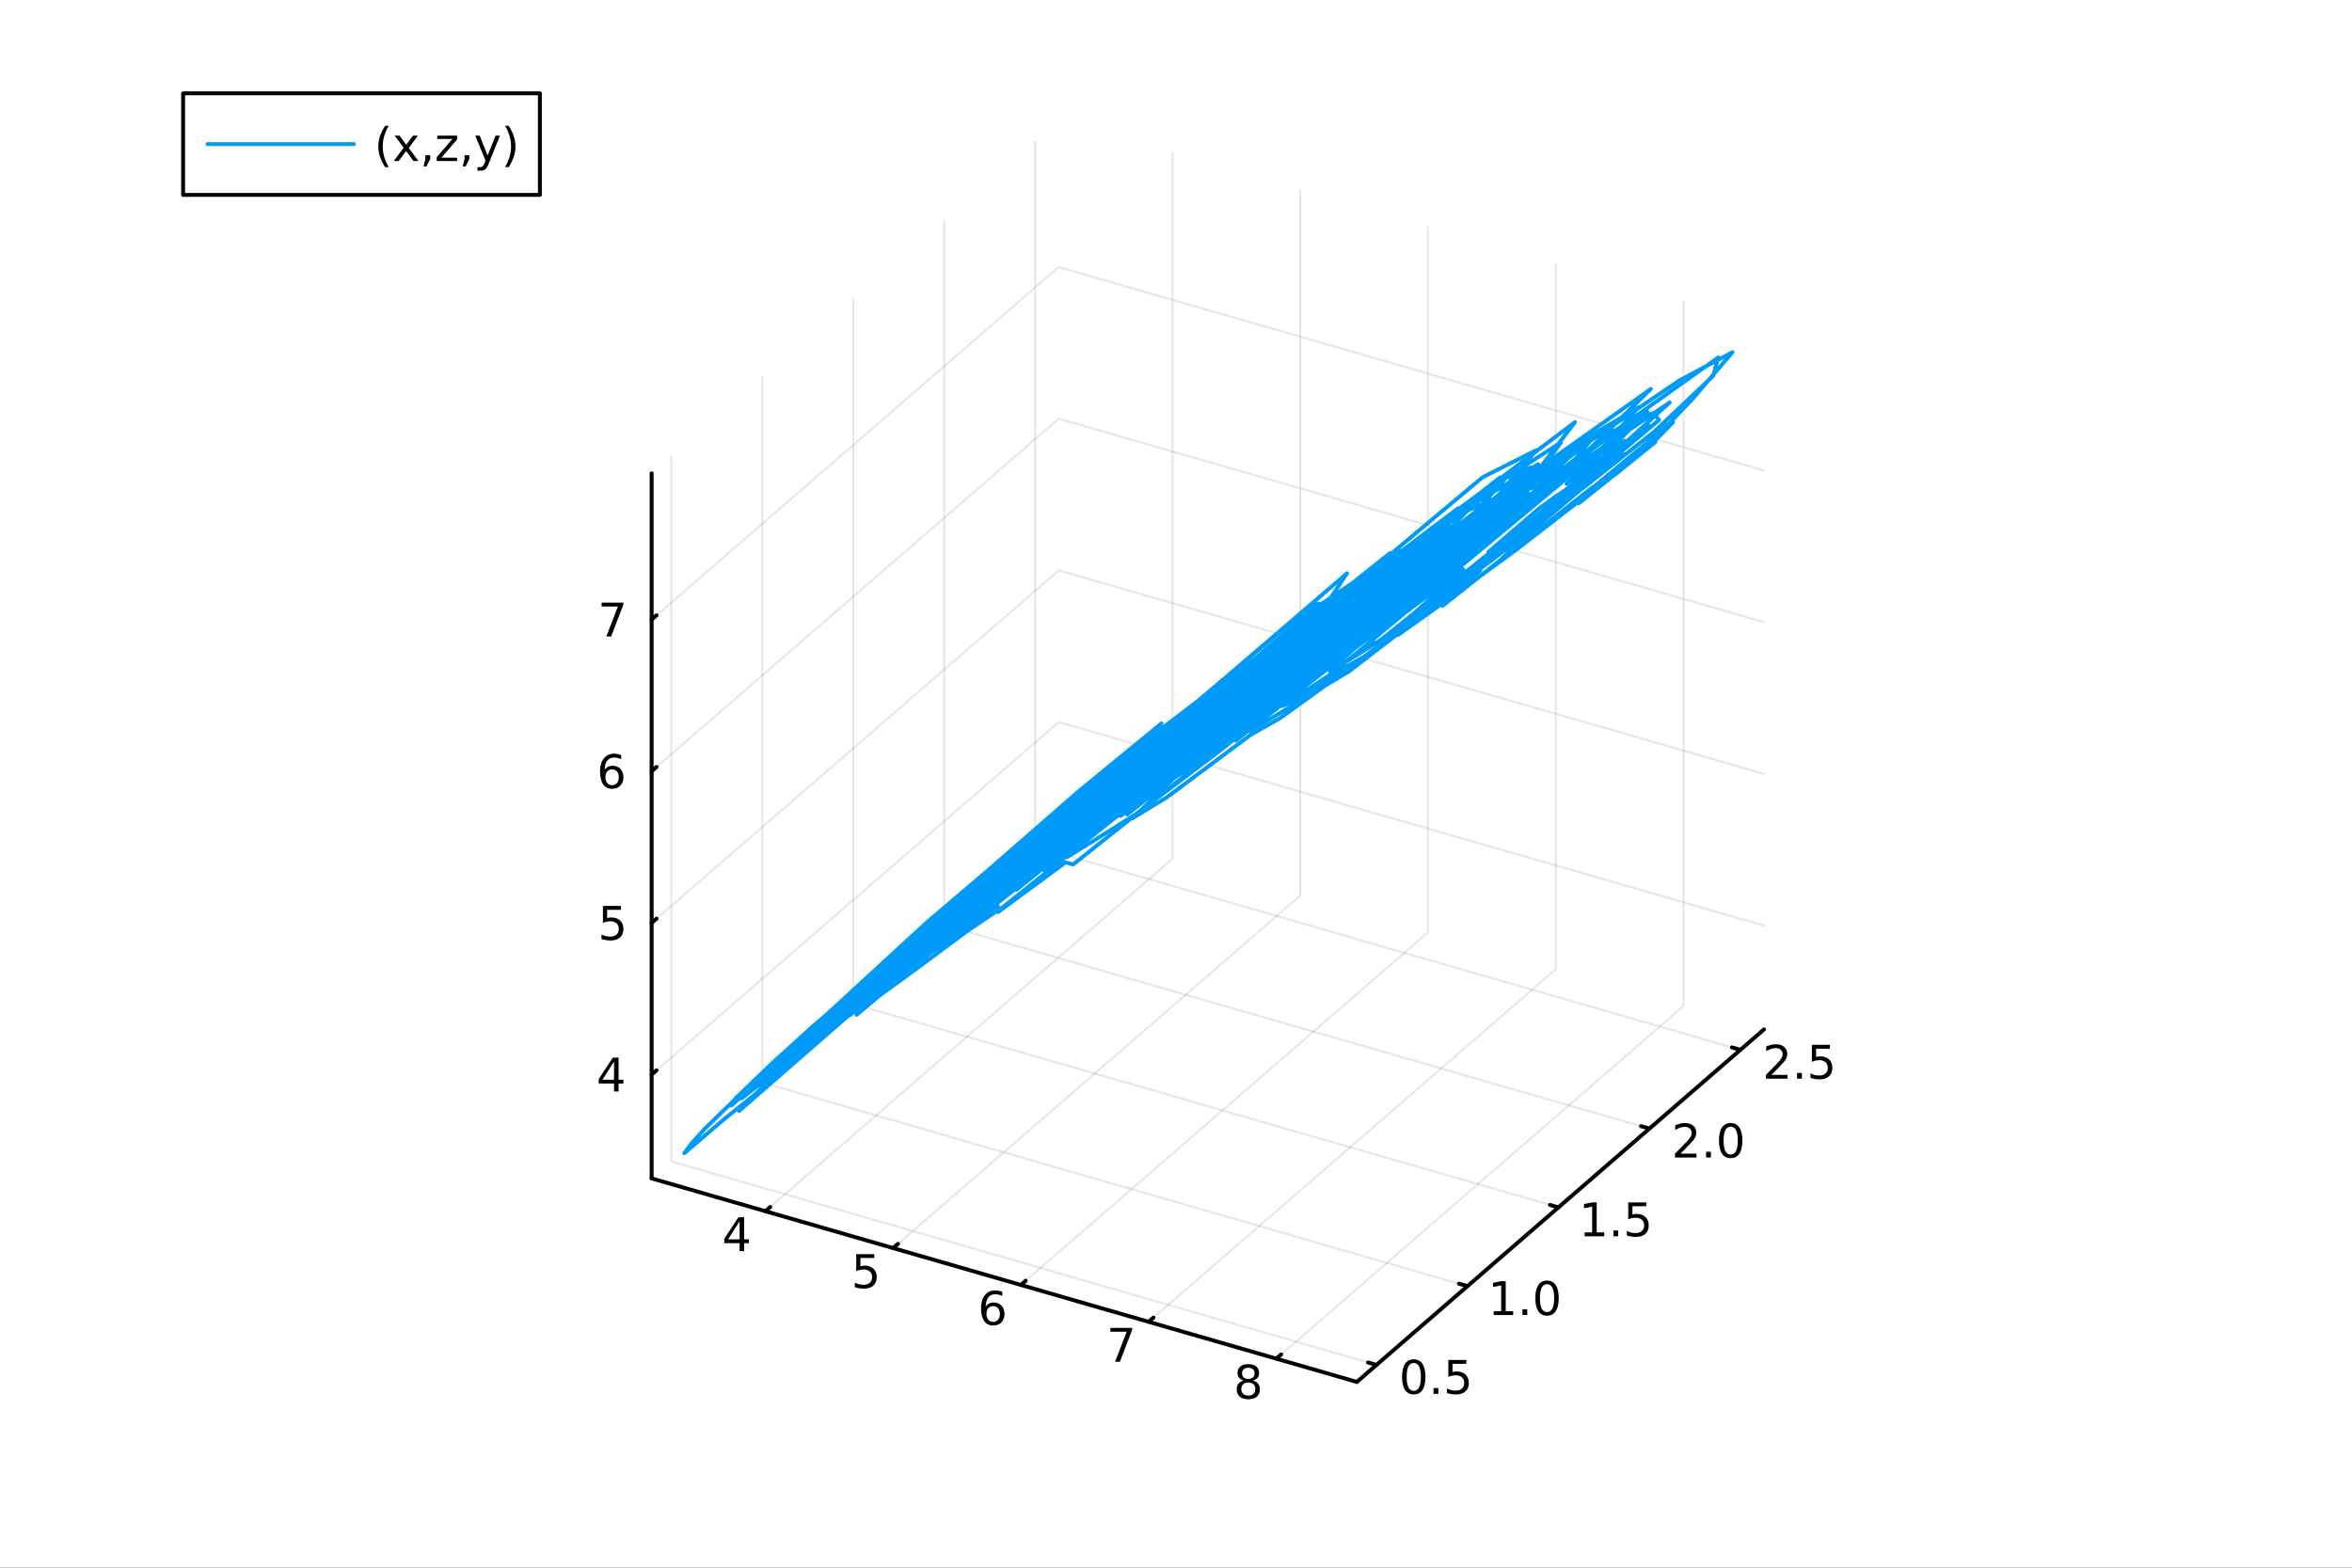 <?xml version="1.0" encoding="utf-8"?>
<svg xmlns="http://www.w3.org/2000/svg" xmlns:xlink="http://www.w3.org/1999/xlink" width="600" height="400" viewBox="0 0 2400 1600">
<rect x="0" y="0" width="2400" height="1600" fill="#333333" stroke="none"/>
<defs>
  <clipPath id="clip550">
    <rect x="0" y="0" width="2400" height="1600"/>
  </clipPath>
</defs>
<path clip-path="url(#clip550)" d="M0 1600 L2400 1600 L2400 0 L0 0  Z" fill="#ffffff" fill-rule="evenodd" fill-opacity="1"/>
<defs>
  <clipPath id="clip551">
    <rect x="480" y="0" width="1681" height="1600"/>
  </clipPath>
</defs>
<defs>
  <clipPath id="clip552">
    <rect x="112" y="47" width="2242" height="1440"/>
  </clipPath>
</defs>
<path clip-path="url(#clip552)" d="M-1355.44 2128.13 L-1355.44 1484.96 L-1204.94 1163.38 L-944.256 1349.04 L-944.256 1992.21 L-1094.76 2313.8 L-1355.44 2128.13  Z" fill="#ffffff" fill-rule="evenodd" fill-opacity="1"/>
<polyline clip-path="url(#clip552)" style="stroke:#000000; stroke-linecap:round; stroke-linejoin:round; stroke-width:2; stroke-opacity:0.1; fill:none" points="780.978,1236.18 1196.44,876.38 1196.44,156.778 "/>
<polyline clip-path="url(#clip552)" style="stroke:#000000; stroke-linecap:round; stroke-linejoin:round; stroke-width:2; stroke-opacity:0.1; fill:none" points="911.32,1273.81 1326.78,914.006 1326.78,194.404 "/>
<polyline clip-path="url(#clip552)" style="stroke:#000000; stroke-linecap:round; stroke-linejoin:round; stroke-width:2; stroke-opacity:0.1; fill:none" points="1041.66,1311.43 1457.12,951.633 1457.12,232.031 "/>
<polyline clip-path="url(#clip552)" style="stroke:#000000; stroke-linecap:round; stroke-linejoin:round; stroke-width:2; stroke-opacity:0.1; fill:none" points="1172,1349.06 1587.47,989.259 1587.47,269.657 "/>
<polyline clip-path="url(#clip552)" style="stroke:#000000; stroke-linecap:round; stroke-linejoin:round; stroke-width:2; stroke-opacity:0.1; fill:none" points="1302.34,1386.69 1717.81,1026.89 1717.81,307.283 "/>
<polyline clip-path="url(#clip552)" style="stroke:#000000; stroke-linecap:round; stroke-linejoin:round; stroke-width:2; stroke-opacity:0.1; fill:none" points="1404.58,1393.05 684.981,1185.32 684.981,465.719 "/>
<polyline clip-path="url(#clip552)" style="stroke:#000000; stroke-linecap:round; stroke-linejoin:round; stroke-width:2; stroke-opacity:0.1; fill:none" points="1497.42,1312.66 777.815,1104.92 777.815,385.323 "/>
<polyline clip-path="url(#clip552)" style="stroke:#000000; stroke-linecap:round; stroke-linejoin:round; stroke-width:2; stroke-opacity:0.1; fill:none" points="1590.25,1232.26 870.648,1024.53 870.648,304.926 "/>
<polyline clip-path="url(#clip552)" style="stroke:#000000; stroke-linecap:round; stroke-linejoin:round; stroke-width:2; stroke-opacity:0.1; fill:none" points="1683.08,1151.86 963.482,944.132 963.482,224.53 "/>
<polyline clip-path="url(#clip552)" style="stroke:#000000; stroke-linecap:round; stroke-linejoin:round; stroke-width:2; stroke-opacity:0.1; fill:none" points="1775.92,1071.47 1056.32,863.736 1056.32,144.134 "/>
<polyline clip-path="url(#clip552)" style="stroke:#000000; stroke-linecap:round; stroke-linejoin:round; stroke-width:2; stroke-opacity:0.1; fill:none" points="664.934,1096.7 1080.4,736.9 1800,944.631 "/>
<polyline clip-path="url(#clip552)" style="stroke:#000000; stroke-linecap:round; stroke-linejoin:round; stroke-width:2; stroke-opacity:0.1; fill:none" points="664.934,941.909 1080.4,582.108 1800,789.839 "/>
<polyline clip-path="url(#clip552)" style="stroke:#000000; stroke-linecap:round; stroke-linejoin:round; stroke-width:2; stroke-opacity:0.1; fill:none" points="664.934,787.117 1080.4,427.316 1800,635.047 "/>
<polyline clip-path="url(#clip552)" style="stroke:#000000; stroke-linecap:round; stroke-linejoin:round; stroke-width:2; stroke-opacity:0.1; fill:none" points="664.934,632.325 1080.4,272.524 1800,480.255 "/>
<polyline clip-path="url(#clip550)" style="stroke:#000000; stroke-linecap:round; stroke-linejoin:round; stroke-width:4; stroke-opacity:1; fill:none" points="664.934,1202.68 1384.54,1410.41 "/>
<polyline clip-path="url(#clip550)" style="stroke:#000000; stroke-linecap:round; stroke-linejoin:round; stroke-width:4; stroke-opacity:1; fill:none" points="780.978,1236.18 785.964,1231.86 "/>
<polyline clip-path="url(#clip550)" style="stroke:#000000; stroke-linecap:round; stroke-linejoin:round; stroke-width:4; stroke-opacity:1; fill:none" points="911.32,1273.81 916.305,1269.49 "/>
<polyline clip-path="url(#clip550)" style="stroke:#000000; stroke-linecap:round; stroke-linejoin:round; stroke-width:4; stroke-opacity:1; fill:none" points="1041.66,1311.43 1046.65,1307.12 "/>
<polyline clip-path="url(#clip550)" style="stroke:#000000; stroke-linecap:round; stroke-linejoin:round; stroke-width:4; stroke-opacity:1; fill:none" points="1172,1349.06 1176.99,1344.74 "/>
<polyline clip-path="url(#clip550)" style="stroke:#000000; stroke-linecap:round; stroke-linejoin:round; stroke-width:4; stroke-opacity:1; fill:none" points="1302.34,1386.69 1307.33,1382.37 "/>
<path clip-path="url(#clip550)" d="M754.687 1246.43 L742.882 1264.88 L754.687 1264.88 L754.687 1246.43 M753.46 1242.36 L759.34 1242.36 L759.34 1264.88 L764.27 1264.88 L764.27 1268.77 L759.34 1268.77 L759.34 1276.92 L754.687 1276.92 L754.687 1268.77 L739.085 1268.77 L739.085 1264.26 L753.46 1242.36 Z" fill="#000000" fill-rule="nonzero" fill-opacity="1" /><path clip-path="url(#clip550)" d="M873.709 1279.99 L892.066 1279.99 L892.066 1283.92 L877.992 1283.92 L877.992 1292.39 Q879.01 1292.05 880.029 1291.88 Q881.047 1291.7 882.066 1291.7 Q887.853 1291.7 891.232 1294.87 Q894.612 1298.04 894.612 1303.46 Q894.612 1309.04 891.14 1312.14 Q887.667 1315.22 881.348 1315.22 Q879.172 1315.22 876.904 1314.85 Q874.658 1314.48 872.251 1313.74 L872.251 1309.04 Q874.334 1310.17 876.556 1310.73 Q878.779 1311.28 881.255 1311.28 Q885.26 1311.28 887.598 1309.18 Q889.936 1307.07 889.936 1303.46 Q889.936 1299.85 887.598 1297.74 Q885.26 1295.63 881.255 1295.63 Q879.38 1295.63 877.505 1296.05 Q875.654 1296.47 873.709 1297.35 L873.709 1279.99 Z" fill="#000000" fill-rule="nonzero" fill-opacity="1" /><path clip-path="url(#clip550)" d="M1013.43 1333.03 Q1010.28 1333.03 1008.43 1335.18 Q1006.6 1337.33 1006.6 1341.08 Q1006.6 1344.81 1008.43 1346.99 Q1010.28 1349.14 1013.43 1349.14 Q1016.57 1349.14 1018.4 1346.99 Q1020.25 1344.81 1020.25 1341.08 Q1020.25 1337.33 1018.4 1335.18 Q1016.57 1333.03 1013.43 1333.03 M1022.71 1318.38 L1022.71 1322.63 Q1020.95 1321.8 1019.14 1321.36 Q1017.36 1320.92 1015.6 1320.92 Q1010.97 1320.92 1008.52 1324.05 Q1006.09 1327.17 1005.74 1333.49 Q1007.11 1331.48 1009.17 1330.41 Q1011.23 1329.32 1013.7 1329.32 Q1018.91 1329.32 1021.92 1332.5 Q1024.95 1335.64 1024.95 1341.08 Q1024.95 1346.41 1021.81 1349.63 Q1018.66 1352.84 1013.43 1352.84 Q1007.43 1352.84 1004.26 1348.26 Q1001.09 1343.65 1001.09 1334.93 Q1001.09 1326.73 1004.98 1321.87 Q1008.87 1316.99 1015.42 1316.99 Q1017.18 1316.99 1018.96 1317.33 Q1020.76 1317.68 1022.71 1318.38 Z" fill="#000000" fill-rule="nonzero" fill-opacity="1" /><path clip-path="url(#clip550)" d="M1133.07 1355.24 L1155.3 1355.24 L1155.3 1357.23 L1142.75 1389.8 L1137.86 1389.8 L1149.67 1359.17 L1133.07 1359.17 L1133.07 1355.24 Z" fill="#000000" fill-rule="nonzero" fill-opacity="1" /><path clip-path="url(#clip550)" d="M1273.78 1411.01 Q1270.45 1411.01 1268.53 1412.79 Q1266.63 1414.58 1266.63 1417.7 Q1266.63 1420.83 1268.53 1422.61 Q1270.45 1424.39 1273.78 1424.39 Q1277.12 1424.39 1279.04 1422.61 Q1280.96 1420.8 1280.96 1417.7 Q1280.96 1414.58 1279.04 1412.79 Q1277.14 1411.01 1273.78 1411.01 M1269.11 1409.02 Q1266.1 1408.28 1264.41 1406.22 Q1262.74 1404.16 1262.74 1401.2 Q1262.74 1397.05 1265.68 1394.65 Q1268.65 1392.24 1273.78 1392.24 Q1278.95 1392.24 1281.89 1394.65 Q1284.83 1397.05 1284.83 1401.2 Q1284.83 1404.16 1283.14 1406.22 Q1281.47 1408.28 1278.48 1409.02 Q1281.86 1409.81 1283.74 1412.1 Q1285.64 1414.39 1285.64 1417.7 Q1285.64 1422.73 1282.56 1425.41 Q1279.5 1428.1 1273.78 1428.1 Q1268.07 1428.1 1264.99 1425.41 Q1261.93 1422.73 1261.93 1417.7 Q1261.93 1414.39 1263.83 1412.1 Q1265.73 1409.81 1269.11 1409.02 M1267.4 1401.64 Q1267.4 1404.32 1269.06 1405.83 Q1270.75 1407.33 1273.78 1407.33 Q1276.79 1407.33 1278.48 1405.83 Q1280.2 1404.32 1280.2 1401.64 Q1280.2 1398.95 1278.48 1397.45 Q1276.79 1395.94 1273.78 1395.94 Q1270.75 1395.94 1269.06 1397.45 Q1267.4 1398.95 1267.4 1401.64 Z" fill="#000000" fill-rule="nonzero" fill-opacity="1" /><polyline clip-path="url(#clip550)" style="stroke:#000000; stroke-linecap:round; stroke-linejoin:round; stroke-width:4; stroke-opacity:1; fill:none" points="1384.54,1410.41 1800,1050.61 "/>
<polyline clip-path="url(#clip550)" style="stroke:#000000; stroke-linecap:round; stroke-linejoin:round; stroke-width:4; stroke-opacity:1; fill:none" points="1404.58,1393.05 1395.95,1390.56 "/>
<polyline clip-path="url(#clip550)" style="stroke:#000000; stroke-linecap:round; stroke-linejoin:round; stroke-width:4; stroke-opacity:1; fill:none" points="1497.42,1312.66 1488.78,1310.16 "/>
<polyline clip-path="url(#clip550)" style="stroke:#000000; stroke-linecap:round; stroke-linejoin:round; stroke-width:4; stroke-opacity:1; fill:none" points="1590.25,1232.26 1581.62,1229.77 "/>
<polyline clip-path="url(#clip550)" style="stroke:#000000; stroke-linecap:round; stroke-linejoin:round; stroke-width:4; stroke-opacity:1; fill:none" points="1683.08,1151.86 1674.45,1149.37 "/>
<polyline clip-path="url(#clip550)" style="stroke:#000000; stroke-linecap:round; stroke-linejoin:round; stroke-width:4; stroke-opacity:1; fill:none" points="1775.92,1071.47 1767.28,1068.97 "/>
<path clip-path="url(#clip550)" d="M1442.61 1391.06 Q1439 1391.06 1437.17 1394.62 Q1435.37 1398.16 1435.37 1405.29 Q1435.37 1412.4 1437.17 1415.97 Q1439 1419.51 1442.61 1419.51 Q1446.25 1419.51 1448.05 1415.97 Q1449.88 1412.4 1449.88 1405.29 Q1449.88 1398.16 1448.05 1394.62 Q1446.25 1391.06 1442.61 1391.06 M1442.61 1387.35 Q1448.42 1387.35 1451.48 1391.96 Q1454.56 1396.54 1454.56 1405.29 Q1454.56 1414.02 1451.48 1418.63 Q1448.42 1423.21 1442.61 1423.21 Q1436.8 1423.21 1433.72 1418.63 Q1430.67 1414.02 1430.67 1405.29 Q1430.67 1396.54 1433.72 1391.96 Q1436.8 1387.35 1442.61 1387.35 Z" fill="#000000" fill-rule="nonzero" fill-opacity="1" /><path clip-path="url(#clip550)" d="M1462.77 1416.66 L1467.66 1416.66 L1467.66 1422.54 L1462.77 1422.54 L1462.77 1416.66 Z" fill="#000000" fill-rule="nonzero" fill-opacity="1" /><path clip-path="url(#clip550)" d="M1477.89 1387.98 L1496.25 1387.98 L1496.25 1391.91 L1482.17 1391.91 L1482.17 1400.39 Q1483.19 1400.04 1484.21 1399.88 Q1485.23 1399.69 1486.25 1399.69 Q1492.03 1399.69 1495.41 1402.86 Q1498.79 1406.04 1498.79 1411.45 Q1498.79 1417.03 1495.32 1420.13 Q1491.85 1423.21 1485.53 1423.21 Q1483.35 1423.21 1481.08 1422.84 Q1478.84 1422.47 1476.43 1421.73 L1476.43 1417.03 Q1478.51 1418.16 1480.74 1418.72 Q1482.96 1419.28 1485.44 1419.28 Q1489.44 1419.28 1491.78 1417.17 Q1494.12 1415.06 1494.12 1411.45 Q1494.12 1407.84 1491.78 1405.73 Q1489.44 1403.63 1485.44 1403.63 Q1483.56 1403.63 1481.69 1404.04 Q1479.83 1404.46 1477.89 1405.34 L1477.89 1387.98 Z" fill="#000000" fill-rule="nonzero" fill-opacity="1" /><path clip-path="url(#clip550)" d="M1524.17 1338.21 L1531.81 1338.21 L1531.81 1311.84 L1523.5 1313.51 L1523.5 1309.25 L1531.77 1307.58 L1536.44 1307.58 L1536.44 1338.21 L1544.08 1338.21 L1544.08 1342.14 L1524.17 1342.14 L1524.17 1338.21 Z" fill="#000000" fill-rule="nonzero" fill-opacity="1" /><path clip-path="url(#clip550)" d="M1553.52 1336.26 L1558.41 1336.26 L1558.41 1342.14 L1553.52 1342.14 L1553.52 1336.26 Z" fill="#000000" fill-rule="nonzero" fill-opacity="1" /><path clip-path="url(#clip550)" d="M1578.59 1310.66 Q1574.98 1310.66 1573.15 1314.23 Q1571.35 1317.77 1571.35 1324.9 Q1571.35 1332 1573.15 1335.57 Q1574.98 1339.11 1578.59 1339.11 Q1582.23 1339.11 1584.03 1335.57 Q1585.86 1332 1585.86 1324.9 Q1585.86 1317.77 1584.03 1314.23 Q1582.23 1310.66 1578.59 1310.66 M1578.59 1306.96 Q1584.4 1306.96 1587.46 1311.56 Q1590.54 1316.15 1590.54 1324.9 Q1590.54 1333.63 1587.46 1338.23 Q1584.4 1342.81 1578.59 1342.81 Q1572.78 1342.81 1569.7 1338.23 Q1566.65 1333.63 1566.65 1324.9 Q1566.65 1316.15 1569.7 1311.56 Q1572.78 1306.96 1578.59 1306.96 Z" fill="#000000" fill-rule="nonzero" fill-opacity="1" /><path clip-path="url(#clip550)" d="M1617.01 1257.81 L1624.65 1257.81 L1624.65 1231.45 L1616.33 1233.11 L1616.33 1228.85 L1624.6 1227.19 L1629.27 1227.19 L1629.27 1257.81 L1636.91 1257.81 L1636.91 1261.75 L1617.01 1261.75 L1617.01 1257.81 Z" fill="#000000" fill-rule="nonzero" fill-opacity="1" /><path clip-path="url(#clip550)" d="M1646.36 1255.87 L1651.24 1255.87 L1651.24 1261.75 L1646.36 1261.75 L1646.36 1255.87 Z" fill="#000000" fill-rule="nonzero" fill-opacity="1" /><path clip-path="url(#clip550)" d="M1661.47 1227.19 L1679.83 1227.19 L1679.83 1231.12 L1665.76 1231.12 L1665.76 1239.59 Q1666.77 1239.25 1667.79 1239.09 Q1668.81 1238.9 1669.83 1238.9 Q1675.62 1238.9 1679 1242.07 Q1682.38 1245.24 1682.38 1250.66 Q1682.38 1256.24 1678.9 1259.34 Q1675.43 1262.42 1669.11 1262.42 Q1666.94 1262.42 1664.67 1262.05 Q1662.42 1261.68 1660.02 1260.94 L1660.02 1256.24 Q1662.1 1257.37 1664.32 1257.93 Q1666.54 1258.48 1669.02 1258.48 Q1673.02 1258.48 1675.36 1256.38 Q1677.7 1254.27 1677.7 1250.66 Q1677.7 1247.05 1675.36 1244.94 Q1673.02 1242.84 1669.02 1242.84 Q1667.14 1242.84 1665.27 1243.25 Q1663.42 1243.67 1661.47 1244.55 L1661.47 1227.19 Z" fill="#000000" fill-rule="nonzero" fill-opacity="1" /><path clip-path="url(#clip550)" d="M1714.79 1177.42 L1731.11 1177.42 L1731.11 1181.35 L1709.17 1181.35 L1709.17 1177.42 Q1711.83 1174.66 1716.41 1170.03 Q1721.02 1165.38 1722.2 1164.04 Q1724.45 1161.51 1725.33 1159.78 Q1726.23 1158.02 1726.23 1156.33 Q1726.23 1153.57 1724.28 1151.84 Q1722.36 1150.1 1719.26 1150.1 Q1717.06 1150.1 1714.61 1150.87 Q1712.18 1151.63 1709.4 1153.18 L1709.4 1148.46 Q1712.22 1147.32 1714.68 1146.74 Q1717.13 1146.17 1719.17 1146.17 Q1724.54 1146.17 1727.73 1148.85 Q1730.93 1151.54 1730.93 1156.03 Q1730.93 1158.16 1730.12 1160.08 Q1729.33 1161.98 1727.22 1164.57 Q1726.65 1165.24 1723.54 1168.46 Q1720.44 1171.65 1714.79 1177.42 Z" fill="#000000" fill-rule="nonzero" fill-opacity="1" /><path clip-path="url(#clip550)" d="M1740.93 1175.47 L1745.81 1175.47 L1745.81 1181.35 L1740.93 1181.35 L1740.93 1175.47 Z" fill="#000000" fill-rule="nonzero" fill-opacity="1" /><path clip-path="url(#clip550)" d="M1766 1149.87 Q1762.39 1149.87 1760.56 1153.43 Q1758.75 1156.98 1758.75 1164.11 Q1758.75 1171.21 1760.56 1174.78 Q1762.39 1178.32 1766 1178.32 Q1769.63 1178.32 1771.44 1174.78 Q1773.27 1171.21 1773.27 1164.11 Q1773.27 1156.98 1771.44 1153.43 Q1769.63 1149.87 1766 1149.87 M1766 1146.17 Q1771.81 1146.17 1774.86 1150.77 Q1777.94 1155.36 1777.94 1164.11 Q1777.94 1172.83 1774.86 1177.44 Q1771.81 1182.02 1766 1182.02 Q1760.19 1182.02 1757.11 1177.44 Q1754.05 1172.83 1754.05 1164.11 Q1754.05 1155.36 1757.11 1150.77 Q1760.19 1146.17 1766 1146.17 Z" fill="#000000" fill-rule="nonzero" fill-opacity="1" /><path clip-path="url(#clip550)" d="M1807.63 1097.02 L1823.95 1097.02 L1823.95 1100.95 L1802 1100.95 L1802 1097.02 Q1804.66 1094.27 1809.25 1089.64 Q1813.85 1084.98 1815.03 1083.64 Q1817.28 1081.12 1818.16 1079.38 Q1819.06 1077.62 1819.06 1075.93 Q1819.06 1073.18 1817.12 1071.44 Q1815.2 1069.71 1812.09 1069.71 Q1809.9 1069.71 1807.44 1070.47 Q1805.01 1071.23 1802.23 1072.78 L1802.23 1068.06 Q1805.06 1066.93 1807.51 1066.35 Q1809.96 1065.77 1812 1065.77 Q1817.37 1065.77 1820.57 1068.46 Q1823.76 1071.14 1823.76 1075.63 Q1823.76 1077.76 1822.95 1079.68 Q1822.16 1081.58 1820.06 1084.17 Q1819.48 1084.84 1816.38 1088.06 Q1813.28 1091.26 1807.63 1097.02 Z" fill="#000000" fill-rule="nonzero" fill-opacity="1" /><path clip-path="url(#clip550)" d="M1833.76 1095.08 L1838.65 1095.08 L1838.65 1100.95 L1833.76 1100.95 L1833.76 1095.08 Z" fill="#000000" fill-rule="nonzero" fill-opacity="1" /><path clip-path="url(#clip550)" d="M1848.88 1066.39 L1867.23 1066.39 L1867.23 1070.33 L1853.16 1070.33 L1853.16 1078.8 Q1854.18 1078.46 1855.2 1078.29 Q1856.21 1078.11 1857.23 1078.11 Q1863.02 1078.11 1866.4 1081.28 Q1869.78 1084.45 1869.78 1089.87 Q1869.78 1095.45 1866.31 1098.55 Q1862.83 1101.63 1856.52 1101.63 Q1854.34 1101.63 1852.07 1101.26 Q1849.83 1100.89 1847.42 1100.14 L1847.42 1095.45 Q1849.5 1096.58 1851.72 1097.14 Q1853.95 1097.69 1856.42 1097.69 Q1860.43 1097.69 1862.77 1095.58 Q1865.1 1093.48 1865.1 1089.87 Q1865.1 1086.26 1862.77 1084.15 Q1860.43 1082.04 1856.42 1082.04 Q1854.55 1082.04 1852.67 1082.46 Q1850.82 1082.88 1848.88 1083.76 L1848.88 1066.39 Z" fill="#000000" fill-rule="nonzero" fill-opacity="1" /><polyline clip-path="url(#clip550)" style="stroke:#000000; stroke-linecap:round; stroke-linejoin:round; stroke-width:4; stroke-opacity:1; fill:none" points="664.934,1202.68 664.934,483.08 "/>
<polyline clip-path="url(#clip550)" style="stroke:#000000; stroke-linecap:round; stroke-linejoin:round; stroke-width:4; stroke-opacity:1; fill:none" points="664.934,1096.7 669.92,1092.38 "/>
<polyline clip-path="url(#clip550)" style="stroke:#000000; stroke-linecap:round; stroke-linejoin:round; stroke-width:4; stroke-opacity:1; fill:none" points="664.934,941.909 669.92,937.591 "/>
<polyline clip-path="url(#clip550)" style="stroke:#000000; stroke-linecap:round; stroke-linejoin:round; stroke-width:4; stroke-opacity:1; fill:none" points="664.934,787.117 669.92,782.799 "/>
<polyline clip-path="url(#clip550)" style="stroke:#000000; stroke-linecap:round; stroke-linejoin:round; stroke-width:4; stroke-opacity:1; fill:none" points="664.934,632.325 669.92,628.008 "/>
<path clip-path="url(#clip550)" d="M626.551 1083.49 L614.746 1101.94 L626.551 1101.94 L626.551 1083.49 M625.324 1079.42 L631.204 1079.42 L631.204 1101.94 L636.134 1101.94 L636.134 1105.83 L631.204 1105.83 L631.204 1113.98 L626.551 1113.98 L626.551 1105.83 L610.949 1105.83 L610.949 1101.32 L625.324 1079.42 Z" fill="#000000" fill-rule="nonzero" fill-opacity="1" /><path clip-path="url(#clip550)" d="M615.232 924.629 L633.588 924.629 L633.588 928.564 L619.514 928.564 L619.514 937.036 Q620.533 936.689 621.551 936.527 Q622.57 936.342 623.588 936.342 Q629.375 936.342 632.755 939.513 Q636.134 942.684 636.134 948.101 Q636.134 953.68 632.662 956.782 Q629.19 959.86 622.871 959.86 Q620.695 959.86 618.426 959.49 Q616.181 959.119 613.773 958.379 L613.773 953.68 Q615.857 954.814 618.079 955.369 Q620.301 955.925 622.778 955.925 Q626.783 955.925 629.121 953.819 Q631.459 951.712 631.459 948.101 Q631.459 944.49 629.121 942.383 Q626.783 940.277 622.778 940.277 Q620.903 940.277 619.028 940.694 Q617.176 941.11 615.232 941.99 L615.232 924.629 Z" fill="#000000" fill-rule="nonzero" fill-opacity="1" /><path clip-path="url(#clip550)" d="M624.607 785.254 Q621.459 785.254 619.607 787.406 Q617.778 789.559 617.778 793.309 Q617.778 797.036 619.607 799.212 Q621.459 801.365 624.607 801.365 Q627.755 801.365 629.584 799.212 Q631.435 797.036 631.435 793.309 Q631.435 789.559 629.584 787.406 Q627.755 785.254 624.607 785.254 M633.889 770.601 L633.889 774.86 Q632.13 774.027 630.324 773.587 Q628.542 773.147 626.783 773.147 Q622.153 773.147 619.699 776.272 Q617.269 779.397 616.922 785.717 Q618.287 783.703 620.347 782.638 Q622.408 781.55 624.884 781.55 Q630.093 781.55 633.102 784.721 Q636.134 787.869 636.134 793.309 Q636.134 798.633 632.986 801.851 Q629.838 805.068 624.607 805.068 Q618.611 805.068 615.44 800.485 Q612.269 795.879 612.269 787.152 Q612.269 778.957 616.158 774.096 Q620.047 769.212 626.597 769.212 Q628.357 769.212 630.139 769.559 Q631.945 769.907 633.889 770.601 Z" fill="#000000" fill-rule="nonzero" fill-opacity="1" /><path clip-path="url(#clip550)" d="M613.912 615.045 L636.134 615.045 L636.134 617.036 L623.588 649.605 L618.704 649.605 L630.509 618.98 L613.912 618.98 L613.912 615.045 Z" fill="#000000" fill-rule="nonzero" fill-opacity="1" /><polyline clip-path="url(#clip552)" style="stroke:#009af9; stroke-linecap:round; stroke-linejoin:round; stroke-width:4; stroke-opacity:1; fill:none" points="1024.2,915.277 1021.77,917.242 1019.48,919.138 1017.95,920.337 1010.43,926.862 996.02,939.509 982.307,951.504 983.838,949.851 985.816,947.773 997.209,937.245 991.275,942.169 992.192,940.924 995.299,937.686 1019.43,915.565 1034.21,901.786 1010.39,922.591 1000.56,930.753 985.398,943.634 975.371,951.792 969.231,956.344 971.156,953.533 971.81,951.844 961.418,960.021 956.759,962.904 959.433,959.067 972.611,945.678 976.111,941.095 990.658,926.477 1005.76,911.61 1065.98,856.081 1073.59,849.381 1119.62,807.923 1110.55,818.143 1100.34,828.303 1142.45,791.655 1178.19,761.323 1214.52,732.313 1228.74,723.035 1331.93,634.983 1351.27,626.018 1363.78,620.639 1465.4,539.914 1502.13,516.231 1455.67,564.223 1457.79,568.573 1454.86,576.233 1321.13,692.011 1245.99,751.097 1242.18,749.613 1249.98,738.109 1363.59,636.797 1302,692.64 1296.2,696.509 1233,748.679 1192.63,780.291 1176.47,789.491 1241.85,728.554 1173.82,788.48 1180.24,779.631 1096.99,849.438 1085.42,854.713 970.158,952.308 908.883,1002.08 893.728,1008.7 918.583,982.745 1010.71,896.718 1055.81,857.016 1026.53,886.871 1063.34,853.562 1026.84,888.707 1052.95,865.831 1016.1,900.981 1120.97,806.488 1167.09,768.632 1177.88,764.891 1212.26,739.301 1332.82,637.349 1419.67,578.599 1303.79,686.505 1287.68,698.867 1319.33,671.093 1249.39,733.323 1168.69,799.199 1077.61,873.837 1061.9,882.117 979.795,949.161 954.846,966.061 931.456,981.687 866.894,1035.52 754.099,1133.86 799.705,1086.86 833.556,1052.46 924.021,966.936 931.208,961.207 942.732,951.324 1012.19,888.676 1065.19,843.165 1074.12,840.347 1043.13,871.135 1168.96,759.545 1208.9,727.991 1234.34,711.165 1234.26,717.891 1185.77,764.647 1141.38,805.594 1187.47,764.468 1104.61,837.841 1169.46,778.928 1245.07,712.993 1339.88,634.967 1408.11,581.877 1403.41,594.074 1354.29,643.35 1373.3,629.509 1334.86,665.026 1350.8,650.68 1347.86,654.275 1198.65,779.951 1256.11,725.402 1344.96,647.218 1365.87,631.822 1356.33,643.603 1405.2,603.184 1421.66,595.568 1317.31,687.126 1417.38,599.956 1399.01,620.354 1329.15,679.989 1176.55,806.09 1174.39,801.658 1217.28,758.196 1121.12,838.446 1161.73,795.905 1203.45,756.029 1315.19,658.01 1324.79,652.715 1343.82,639.99 1334.57,652.276 1344.02,646.898 1382.95,616.602 1375.43,628.406 1402.36,609.684 1499.86,534.872 1438.7,594.881 1442.65,593.367 1419.73,614.552 1338.5,681.369 1279.82,725.432 1318.74,686.914 1469.35,555.793 1469.51,563.498 1447.72,585.476 1350.6,667.4 1432.2,595.245 1351.26,664.471 1303.77,701.369 1410.29,607.355 1259.99,736.269 1257.23,733.575 1291.09,699.628 1219.64,759.389 1194.94,774.878 1255.01,718.803 1330.38,657.473 1412.12,590.293 1350.76,650.433 1282.91,709.351 1348.64,651.509 1418.14,593.737 1269.61,723.427 1273.1,717.036 1199.89,778.019 1066.16,889.336 1069,881.815 1032.67,908.799 1022.35,913.232 995.359,932.023 1021.67,904.452 1023.62,899.979 1003.56,916.23 1001.08,915.576 1029.88,887.488 967.913,942.535 917.835,985.581 1020.79,887.954 1120.42,801.386 1089.46,834.757 1001.18,915.95 998.78,915.767 998.451,913.607 1136.05,788.499 1141.18,789.999 1133.16,801.424 1159.17,781.483 1198.58,748.318 1328.59,639.139 1375.97,608.374 1258.07,718.683 1090.65,862.142 1161.95,795.475 1034.04,905.57 1044.48,892.344 1142.02,801.737 1094.05,844.357 1078.65,856.397 1023.98,903.306 1037.33,888.076 1092,836.512 1078.68,849.421 1066.69,860.07 1172.33,765.171 1151.67,790.127 1158.68,785.2 1115.86,823.226 1133.62,807.177 1101.13,837.334 1159.66,784.755 1064.69,868.644 985.115,936.246 974.585,941.318 972.774,939.149 965.648,942.749 991.99,917.064 1023.14,889.998 1066.47,852.883 1107.24,820.809 1167.66,771.171 1163.63,779.567 1272.04,690.894 1396.58,587.394 1389.45,605.533 1390.38,611.175 1403.45,604.979 1471.64,554.007 1500.7,537.422 1498.61,547.129 1411.47,623.729 1316.49,701.426 1287.65,721.099 1150.24,831.25 1158.22,817.374 1112.59,850.002 1174.74,789.442 1195.92,767.604 1161.65,795.816 1282.48,687.079 1264.02,706.551 1159.49,798.624 1128.44,822.526 1106.23,839.437 1106.05,835.701 1126.18,815.856 1195.41,752.922 1102.8,837.582 1112.61,827.033 1062.67,867.252 1164.6,774.07 1127.46,810.434 1194.49,751.977 1276.65,682.968 1333.18,644.23 1306.89,674.515 1438.99,565.138 1242.35,740.718 1113.4,845.918 1105.83,843.271 1081.25,858.204 1114.7,824.569 1057.45,872.958 1143.81,793.161 1000.7,921.571 933.108,976.401 894.079,1006.66 857.35,1036.39 814.066,1072.38 824.96,1059.18 798.105,1082.77 855.55,1027.39 907.561,980.899 886.611,1001.97 888.244,1000.1 876.65,1011.2 910.877,979.91 920.901,971.841 936.39,957.785 1047.07,858.685 1053.65,858.523 1084.04,835.65 1229.66,710.925 1145.63,792.352 1204.39,742.598 1208.43,742.382 1280.5,686.391 1313.01,661.707 1253.07,718.129 1182.33,780.733 1105.53,845.531 1123.28,826.334 1026.42,909.415 1009.45,918.204 1025.87,899.928 990.406,929.241 1021.75,898.199 1047.01,874.407 1118.04,810.739 1153.93,781.676 1334.57,625.577 1387.14,590.375 1433.24,560.249 1524.94,492.46 1561.68,477.074 1549.44,499.663 1613.86,455.972 1713.26,388.52 1767.87,359.423 1727.37,406.843 1699.04,436.587 1583.1,532.663 1623.32,498.577 1471.95,618.369 1510.66,582.005 1376.74,685.094 1344.58,704.383 1308.06,726.558 1275.41,746.108 1294.7,722.328 1257.08,747.478 1193.96,794.16 1165.79,810.437 1074.41,883.124 1094.41,858.089 1065.57,876.697 1025.83,906.57 995.29,928.345 964.669,951.703 934.566,974.248 1029.84,883.503 996.017,916.537 985.594,923.608 927.317,975.826 987.83,918.749 957.897,946.221 970.248,933.948 1039.36,872.25 1037.1,877.715 1019.68,895.899 1084.88,836.809 1076.87,846.573 1091.34,838.753 1068.92,859.727 1026.05,896.69 1029.11,889.844 1038.57,879.735 1060.89,858.662 1054.32,868.084 956.053,955.388 956.957,951.174 1001.2,908.791 1013.43,898.495 1100.51,821.742 1105.48,822.452 1142.69,791.714 1221.5,727.589 1336.27,636.668 1390.25,599.329 1135.7,825.823 1177.47,784.024 1209.34,753.239 1328.89,648.735 1296.54,681.406 1294.2,686.387 1249.07,727.377 1285.42,695.406 1262.29,716.942 1274.4,706.704 1245.58,730.222 1214.5,756.021 1168.25,791.084 1093.38,854.132 1060.65,878.377 1003.31,924.201 890.197,1021.71 909.041,998.962 861.273,1038.59 899.776,998.757 915.631,981.748 918.109,978.586 958.968,940.23 1099.35,813.26 1088.97,829.162 1082.46,839.412 1079.41,845.302 1075.75,848.993 1085.4,840.268 1068.15,857.765 1059.87,865.054 1107.15,823.086 1059.53,865.968 1118.92,811.835 1029.48,896.204 1075.79,850.587 874.635,1029.3 862.528,1035 843.566,1048.23 836.228,1052 867.697,1019.41 881.115,1007.31 862.577,1024.8 870.446,1017.62 951.361,943.002 1003.86,897.323 1005.52,899.01 1015.42,892.717 1055.2,858.811 1008.01,904.944 1037,878.339 1048.22,869.102 1199.53,735.199 1143.48,792.792 1167.45,774.662 1077.22,856.31 1000.39,923.343 967.206,948.524 994.048,920.941 1113.55,812.045 1161.43,770.721 1193.51,746.415 1225.42,721.456 1258.76,696.43 1218.79,737.297 1160.49,791.499 1229.66,730.073 1381.6,602.932 1380.53,607.948 1349.44,638.849 1218.42,754.871 1162.39,802.625 1099.19,855.639 1064.87,882.693 1075.77,869.179 1076.31,865.164 1032.33,901.613 1055.93,876.797 1103.37,831.646 1142.99,796.364 1186.12,758.924 1120.85,819.383 1084.21,850.634 1226.62,721.576 1294.76,667.972 1396.54,586.828 1376.84,614.184 1307.96,679.277 1368.85,628.492 1472.43,546.226 1461.36,563.135 1566.04,482.8 1496.84,550.909 1507.5,544.034 1487.67,563.805 1397.3,638.669 1473.47,572.4 1439.01,599.958 1331.55,688.402 1338.52,678.035 1393.05,626.695 1458.37,571.494 1467.35,569.705 1498.21,547.514 1419.28,616.235 1357.67,666.215 1400.48,624.161 1467.73,567.054 1605.97,454.963 1671.9,415.637 1634.78,457.65 1703.8,410.684 1609.87,495.982 1549.54,545.636 1524.81,562.612 1518.72,563.396 1570.58,518.907 1586.28,507.436 1597.16,500.212 1647.7,460.762 1625.3,482.792 1598.34,505.113 1552.64,542.328 1416.33,649.641 1493.1,581.038 1436.66,623.124 1434.84,619.215 1463.92,590.757 1464.43,587.695 1597.91,477.282 1518.38,548.507 1537.44,532.462 1612.54,471.406 1569.32,511.538 1469.37,594.632 1403.75,645.62 1328.69,701.97 1331.86,692.805 1370.42,654.672 1215.71,781.038 1279.49,720.112 1230.64,756.404 1271.67,716.181 1193.52,781.262 1152.62,811.586 1240.05,732.04 1299.92,679.291 1338.05,648.524 1335.52,653.895 1402.17,600.534 1384.7,620.173 1309.51,687.49 1216.91,765.461 1299.45,686.826 1279.2,704.821 1221.26,754.082 1134.24,825.073 1119.6,831.785 1150.09,801.093 1186.32,767.998 1226.99,733.963 1191.47,765.791 1205.87,753.701 1216.14,745.048 1272.67,699.208 1222.15,745.058 1218.95,746.856 1363.01,622.364 1328.12,658.603 1210.32,763.783 1320.8,666.32 1370.72,626.742 1503.63,524.294 1499.89,536.724 1408.06,619.774 1513.28,533.563 1621.55,451.421 1592.24,487.247 1583.43,499.718 1669.17,431.996 1624.84,477.193 1682.45,434.379 1570.05,530.552 1400.17,665.643 1374.06,680.169 1324.34,714.106 1307.77,720.688 1381.01,651.979 1391.64,639.516 1455.65,583.634 1372.52,653.171 1488.23,553.516 1523.68,527.797 1496.32,555.736 1484.47,568.621 1581.13,490.013 1669.11,426.284 1687.69,421.673 1692.87,428.629 1544.96,552.667 1488.12,596.464 1511.46,573.243 1602.29,498.23 1637.37,471.44 1538.93,553.015 1561.76,532.844 1562.53,530.153 1406.03,655.454 1395.62,657.524 1419.16,632.245 1362.62,674.141 1236.41,772.544 1158.49,831.288 1118.29,856.586 1089.01,874.725 1115.56,844.12 1131.99,823.968 1142.31,810.232 1150.79,799.894 1113.39,831.517 1259.6,701.948 1309.37,660.713 1341.32,637.696 1332.64,650.35 1411.83,586.038 1439.08,570.281 1404.34,606.706 1550.6,487.581 1452.11,581.358 1541.1,510.942 1515.16,541.537 1607.54,468.203 1599.18,481.857 1543.79,533.074 1434.89,622.579 1395.74,650.495 1261.03,755.862 1270.53,740.146 1202.03,790.678 1143.56,832.728 1185.55,789.169 1104.87,853.326 1162.84,796.584 1205.37,755.355 1203.99,755.481 1147.37,804.863 1103.85,840.606 1090.06,849.522 1147.99,794.958 1102.55,837.418 1219.56,730.919 1269.81,692.969 1318.74,656.89 1259.07,715.13 1254.4,719.402 1336.1,652.09 1334.6,657.435 1229.79,750.976 1159.09,806.791 1155.24,804.954 1200.67,760.607 1137.92,814.181 1102.09,841.193 1065.54,870.373 1179.06,766.639 1225.36,727.515 1330,638.481 1331.53,645.013 1348.19,636.007 1375.95,618.437 1395.53,607.695 1243.99,740.717 1154.44,813.337 1072.61,878.567 1044.41,896.195 968.508,955.91 971.551,947.717 1046.45,875.773 1064.47,858.583 984.109,930.81 1016.97,898.711 1061.67,858.181 1010.98,904.661 939.604,967.669 925.135,976.753 942.197,959.536 961.579,941.109 898.043,997.842 881.682,1011.5 970.588,928.239 1048.37,860.132 1029.32,882.218 975.626,932.227 1033.48,878.32 985.577,924.07 1092.05,827.009 1204.21,731.408 1217.38,727.71 1296.95,664.914 1324.88,653.028 1242.81,729.155 1164.37,796.113 1141.39,812.104 1143.95,806.687 1234.78,724.099 1191.44,765.886 1278.52,694.449 1323.17,658.948 1306.38,679.057 1312.76,675.611 1319.45,671.854 1438.43,572.676 1350.5,655.153 1311.3,688.448 1333.27,667.788 1413.32,599.203 1405,610.372 1351.04,657.039 1432.73,587.378 1409.62,611.923 1451.13,578.333 1370.51,651.527 1261.49,739.884 1186.88,798.448 1207.55,773.328 1253.6,728.005 1135.34,827.77 1176.04,785.489 1295.95,677.381 1371.14,621.84 1360.19,635.726 1307.76,684.152 1404.65,600.942 1365.62,640.604 1358.77,647.367 1350.22,655.368 1139.49,832.387 1154.62,812.001 1176.39,788.802 1185.34,777.208 1176.36,782.462 1109.66,838.681 1036.82,897.79 1072.93,862.139 1059.14,872.254 1145.31,792.872 1182.47,762.356 1231.3,721.686 1223.05,734.909 1222.27,738.581 1187.28,771.483 1243.19,722.462 1331.78,646.598 1215.04,757.482 1193.13,774.226 1268.98,705.598 1317.87,666.479 1358.99,633.37 1353.19,643.245 1392.25,613.869 1305.03,692.826 1277.03,715.119 1244.13,739.728 1241,737.891 1233.89,742.35 1369.32,622.511 1354.5,646.09 1272.8,718.294 1332.82,663.9 1276.7,712.097 1299.02,690.026 1245.16,735.618 1243.53,733.104 1196.48,770.991 1081.46,865.273 1067.12,870.296 1022.54,904.466 914.705,994.546 924.735,979.59 1022.14,888.815 1005.42,905.203 1018.69,894.757 924.597,979.647 996.573,911.124 1127.16,794.428 1176.98,756.001 1088.72,840.624 1057.46,868.569 1051.24,874.051 1056.82,868.602 1123.45,806.845 1240.44,709.035 1283.57,680.509 1414.29,577.648 1427.7,583.962 1358.52,648.253 1315.23,685.624 1339.05,663.46 1279.84,712.141 1441.52,571.122 1370.33,641.519 1374.65,637.223 1269.34,724.797 1373.43,631.376 1217.93,763.626 1185.33,785.146 1238,734.596 1354.07,632.036 1281.46,702.757 1286.76,697.425 1261.95,720.084 1339.99,651.689 1359.98,639.052 1443.13,574.127 1392.03,625.748 1457.49,572.246 1422.21,609.511 1451.34,585.859 1253.89,751.021 1190.81,796.042 1124.79,844.18 1102.1,856.344 1118.09,834.663 1052,887.257 1092.69,845.266 1087.04,847.944 1110.9,825.233 1170.3,774.452 1130.49,811.744 1052.98,877.87 1091.53,840.471 1201.68,742.218 1171.18,773.715 1171.9,774.388 1096.29,843.901 1014.66,912.432 1075,854.65 1077.91,850.581 1067.65,859.798 1072.75,854.796 1172.94,766.89 1148.09,792.477 1187.49,758.106 1265.4,693.127 1222.7,735.294 1215.71,744.32 1166.7,787.56 1205.18,751.725 1221.49,737.693 1409.46,577.999 1477.19,528.895 1607.17,430.814 1571.93,476.75 1511.91,538.518 1471.81,576.128 1458.69,587.851 1406.48,630.172 1473.01,573.001 1416.25,620.451 1463.77,579.034 1372.59,655.337 1288.06,722.924 1216.71,776.857 1207.05,778.906 1180.22,795.193 1198.26,774.361 1131.22,827.525 1164.59,794.35 1103.3,845.645 1081.79,860.28 1125.58,818.731 1070.97,865.846 1134.15,807.637 1251.41,703.73 1216.59,738.792 1171.62,780.076 1147.25,801.523 1117,825.949 1099.65,839.851 1081.74,853.742 1074.08,858.01 1216.65,730.514 1299.32,660.673 1288.25,678.115 1265.81,702.977 1289.45,685.172 1446.5,553.035 1455.24,554.4 1372.46,631.511 1321.48,676.672 1324.5,673.734 1433.49,580.791 1491.55,539.58 1470.87,561.612 1507.31,536.365 1439.76,598.341 1479.55,566.212 1440.11,600.21 1558.84,502.623 1440.65,604.693 1547.65,515.351 1644.43,441.023 1489.63,575.84 1419.44,631.67 1544.72,525.398 1566.87,510.986 1680.81,420.101 1598.52,493.833 1657.7,449.842 1653.25,459.862 1650.19,465.808 1637.96,477.63 1527.16,568.06 1485.09,598.96 1372.27,685.267 1306.54,732.731 1276.35,749.839 1190.85,813.632 1155.54,835.114 1226.39,766.691 1290.01,707.078 1267.38,723.346 1344.47,654.38 1436.54,576.721 1520.36,510.465 1535.4,506.217 1409.47,619.502 1335.59,680.624 1265.84,735.088 1175.56,806.569 1156.09,815.501 1131.8,829.502 1051.86,893.155 1066.06,873.253 1026.27,903.521 944.181,970.742 974.396,938.055 1060.29,857.6 1008.26,907.046 1033.58,883.783 1058.07,862.492 1030.67,887.246 980.453,931.458 948.09,956.392 897.473,1000.82 956.312,944.885 1066.06,846.068 1112.13,809.595 1026.04,891.605 944.723,963.198 855.339,1040.91 873.911,1020.02 876.615,1014.71 831.259,1055.32 837.793,1046.57 883.402,1002.42 865.405,1019.5 904.369,983.631 901.096,987.258 887.154,1002.44 927.063,965.882 952.463,944.631 980.024,920.649 1027.35,879.412 1025.34,885.298 1022.59,891.003 993.414,917.063 1085.64,835.01 1107.08,818.966 1049.47,872.308 979.392,934.415 1026.03,889.265 1022.42,892.907 1012.49,901.933 1029.26,885.858 990.072,921.87 1074.69,845.181 1130.95,798.246 1143.35,792.16 1018.37,903.989 952.775,960.021 1100.38,821.274 1038.71,882.047 1065.95,857.305 983.307,931.161 994.183,918.271 926.911,977.001 994.425,912.57 1065.48,849.691 1166.7,763.491 1374.6,585.099 1354.15,615.449 1317.8,657.42 1323.88,658.449 1313.36,672.834 1244.25,734.974 1123.74,836.791 1073.15,876.128 1084.5,860.768 1131.39,814.66 1110.47,831.954 1100.19,837.696 1141.16,798.735 1179.63,766.684 1204.24,746.956 1153.97,794.741 1022.94,908.838 1077.15,856.77 1039.08,888.974 1096.36,834.415 1109.7,823.464 1028.77,896.147 1043.91,878.791 968.562,945.684 1026.23,890.777 940.291,969.009 917.185,986.214 955.704,948.078 929.575,970.332 980.972,922.371 1015.01,893.2 1019.63,891.096 1078.06,840.221 1083.58,838.971 1142.65,788.577 1138.85,797.544 1163.05,779.546 1209.47,742.005 1344.51,629.482 1274.56,704.307 1263.58,718.037 1099.98,854.587 1156.27,798.024 1010.73,921.298 909.01,1004.01 953.634,956.318 924.39,978.714 918.738,981.163 894.97,1000.91 910.075,985.64 1013.59,892.032 1026.94,882.863 922.139,979.898 985.111,920.49 1087.64,828.683 1047.12,869.33 957.646,951.456 983.509,924.819 1028.85,884.24 1058.73,857.95 1056.76,863.691 1174.76,758.059 1084.18,847.059 1068.82,860.178 1154.51,781.208 1345.54,616.114 1276.87,685.197 1287.45,680.861 1285.85,687.25 1257.06,716.678 1172.45,789.934 1158.43,799.599 1185.24,774.358 1213.58,747.976 1221.47,740.499 1251.29,717.195 1198.79,764.269 1132.28,821.987 1100.07,849.107 1091.59,854.275 1076.19,865.828 1135.17,811.537 1220.44,735.187 1222.87,734.339 1163.57,788.27 1198.63,757.573 1177.74,776.716 1178.97,775.308 1212.24,746.27 1161.58,792.015 1126.39,821.757 1125.2,821.008 1096.01,844.988 1068.7,866.143 1100.04,835.828 1114.54,821.511 1109.89,826.683 1166.18,776.492 1194.32,754.669 1124.7,819.507 1171.95,776.743 1222.5,733.122 1184.87,768.178 1301.78,668.067 1316.08,662.161 1206.14,761.399 1107.95,843.445 1114.03,834.066 1031.01,902.89 1038.88,891.711 972.73,947.453 1007.02,911.928 1041.61,878.801 1080.23,843.156 1078.39,846.854 1039,883.318 1010.24,908.391 1049.19,872.161 1022.13,896.262 1083.72,840.609 1053.05,869.195 1067.14,855.956 1150.03,782.534 1253.48,697.238 1229.34,725.444 1120.23,824.899 1097.05,842.051 1082.58,851.835 1064.62,866.296 1070.28,858.266 1125.72,809.321 1116.78,818.494 1097.4,835.195 1074.49,855.582 1026.86,896.01 1000.41,918.154 975.1,936.608 1002.92,910.057 1043.59,873.867 1068.15,853.254 1112.65,817.802 1092.35,837.299 1175.91,764.335 1159.83,784.947 1090.98,845.08 1050.09,878.832 1163.06,775.913 1185.49,760.334 1288.46,675.572 1210.84,750.969 1223.72,738.658 1234.54,731.061 1316.52,663.574 1416.84,583.678 1412.41,598.508 1448.78,575.585 1404.95,615.957 1336.88,674.965 1245.41,748.774 1224.48,761.524 1294.03,697.395 1246.18,737.106 1093.39,864.933 1086.9,864.488 1027.11,911.303 951.887,971.427 951.056,967.212 951.956,961.525 963.745,947.084 951.714,955.604 929.271,973.845 923.327,975.455 989.472,914.463 989.578,914.935 910.759,988.208 956.771,944.306 930.697,968.931 918.238,979.339 930.864,967.311 866.6,1025.18 939.591,956.073 906.234,988.848 907.974,986.093 890.975,1001.74 860.291,1029.2 917.812,974.658 865.959,1023.37 1003.77,894.988 1069.14,840.373 1029.34,882.416 996.757,914.238 1015.16,898.249 1037.56,877.356 1130.42,795.027 1239.58,703.907 1342.57,623.62 1373.51,608.315 1354.45,634.268 1540.34,483.588 1492.27,537.558 1327.44,683.944 1189.67,797.025 1234.72,753.058 1224.14,758.012 1276.53,708.43 1281.96,703.495 1269.52,713.841 1283.3,700.193 1208.33,764.656 1190.81,775.65 1184.8,778.138 1299.54,675.454 1240.03,731.341 1216.47,750.798 1448.73,550.904 1506.21,513.257 1569.43,473.752 1370.58,652.761 1300.61,709.304 1355.33,658.928 1419.01,603.157 1461.95,568.288 1381.02,638.904 1323.53,686.539 1310.86,693.255 1212.54,773.112 1090.91,870.494 1138.85,822.19 1155.19,803.094 1075.28,868.399 1144.73,802.993 1287.03,676.033 1270.4,693.793 1258.8,705.865 1313.85,660.355 1255.09,714.945 1257.16,714.505 1250.09,721.186 1249.4,722.163 1298.89,680.432 1253.54,721.947 1197.24,770.551 1274.32,701.911 1234.7,736.835 1176.24,786.607 1178.31,782.776 1227.94,738.033 1235.27,731.588 1258.2,712.445 1231.21,738.543 1229.48,740.065 1161.46,798.57 1104.25,844.616 1192.98,762.838 1182.08,772.298 1269.46,696.459 1205.69,754.987 1205.05,755.219 1299.96,672.134 1275.87,697.762 1246.19,727.036 1118.47,835.498 1037.95,902.793 955.142,970.945 970.419,952.429 959.129,958.085 897.366,1009.43 910.704,993.154 921.355,980.609 924.404,975.647 952.519,948.992 986.02,918.633 940.242,962.124 941.777,959.447 967.435,935.728 1073.55,840.948 1081.02,838.772 1098.83,827.462 1075.32,850.491 1107.39,823.606 1076.94,853.982 1115.56,818.03 1145.38,791.833 1198.48,751.113 1213.05,744.93 1094.84,848.012 1020.08,909.599 1043.15,884.306 1145.23,790.95 1194.5,750.236 1229.71,724.778 1223.57,734.71 1241.57,721.517 1181.53,776.718 1072.94,867.226 1106.4,834.318 1055.17,877.945 1095.06,839.532 1080.28,852.003 997.137,923.77 995.758,921.342 1071.8,850.275 1053.1,867.912 1142.01,788.012 1177.49,762.239 1239.07,713.071 1194.85,757.192 1071.68,866.852 982.25,942.573 959.441,958.31 871.158,1032.71 845.966,1051.58 870.828,1024.85 866.754,1025.14 886.222,1005.48 924.667,969.608 931.598,964.209 881.487,1010.3 982.791,916.256 1029.1,876.881 1085.1,829.814 1105.99,816.427 1110.37,816.712 1057.44,866.749 1004.26,914.354 962.63,948.314 961.768,945.806 1002.08,907.202 938.546,964.87 952.82,949.313 958.073,944.432 1019.28,889.415 1013.11,897.75 869.794,1027.73 860.973,1031.66 856.834,1032.96 847.718,1039.5 848.546,1038.31 850.541,1034.55 899.086,989.047 864.688,1022.08 909.497,980.451 986.575,911.064 983.253,919.336 934.459,966.512 893.207,1002.41 925.225,971.411 863.3,1027.3 951.421,943.969 920.281,974.453 965.477,933.025 1028.51,877.266 1073.43,839.902 1167.98,760.364 1104.68,824.346 1109.94,820.739 1059.74,866.669 1204.5,737.427 1226.46,724.387 1249.63,710.025 1301.7,672.234 1480.93,525.1 1484.69,537.085 1438.92,585.012 1350.37,664.064 1232.44,761.836 1149.98,825.922 1153.4,817.204 1135.12,827.153 1073.92,875.331 1048.66,890.752 1029.32,902.952 1022.35,903.977 1038.97,885.894 1072.37,854.8 1094.64,835.036 1105.92,825.413 1076.55,854.425 1070.33,859.02 949.927,963.874 1032.53,885.54 1021.56,895.949 1062.95,859.886 1014.44,904.348 973.65,939.314 995.124,917.16 975.155,933.589 1000.6,909.557 1039.28,875.41 1043.31,874.181 1048.82,870.789 1104.28,822.882 1078.6,849.94 1095.12,834.555 1215.79,731.6 1176.27,771.826 1142.36,801.121 1276.77,684.271 1253.59,712.405 1369.13,617.811 1327.59,659.939 1379.59,621.307 1343.9,656.763 1486.29,540.756 1534.67,509.886 1384.7,644.898 1271.12,736.303 1239.35,754.973 1287.84,705.532 1300.4,692.182 1392.83,613.477 1383.96,624.883 1521.39,515.023 1534.75,514.539 1590.48,479.795 1499.09,561.478 1424.78,622.57 1463.49,587.635 1388.27,648.364 1413.67,624.177 1411.03,623.212 1386.77,641.631 1352.98,666.688 1349.08,666.165 1230.22,762.685 1317.03,682.526 1192.3,786.198 1147.06,819.493 1155.79,806.882 1143.81,811.881 1152.14,801.772 1123.4,825.356 1203.23,753.113 1167.93,784.276 1084.61,857.024 1053.41,882.676 1006.4,921.429 1006.81,917.296 976.558,941.466 974.832,940.282 1005.89,909.234 974.556,936.265 976.373,932.484 952.74,952.577 1017.86,892.669 1105.1,814.905 1245.82,695.571 1279.57,675.714 1418.34,564.452 1381.64,608.581 1338.38,653.884 1398.36,605.525 1496.58,529.687 1404.66,616.275 1470.53,563.726 1553.36,501.568 1579.21,491.879 1416.86,631.18 1415.19,628.011 1335.64,690.093 1338.44,681.718 1321.7,688.786 1479.22,551.511 1492.93,548.886 1499.74,547.992 1434.8,605.924 1388.51,642.736 1401.57,629.663 1397.42,632.147 1329.22,687.664 1352.92,663.171 1320.13,688.529 1362.04,649.029 1485.97,543.542 1497.2,541.555 1616.05,450.161 1560.21,508.424 1517.52,548.92 1369.38,670.979 1331.9,696.416 1226.51,778.036 1207.86,786.379 1201.02,784.249 1258.08,729.206 1119.65,843.826 1170.51,793.837 1206.53,759.059 1247.47,722.42 1195.51,767.782 1178.56,780.541 1184.24,773.959 1267.38,700.012 1392.77,593.033 1424.4,571.342 1399.87,598.798 1431.03,576.981 1361.2,642.757 1243.25,744.08 1229.22,753.657 1213.72,764.169 1140.68,824.549 1141.61,818.235 1151.43,805.668 1200.11,760.066 1141.68,809.616 1162.55,789.207 1150.85,797.649 1181.82,769.601 1260.18,702.379 1129.93,820.441 1145.2,803.509 1296.59,667.792 1291.87,684.623 1366.16,623.342 1243.97,735.278 1315.64,671.316 1272.88,711.289 1199.5,771.945 1211.65,755.88 1321.15,661.87 1251.41,724.154 1187.76,778.625 1257.63,714.012 1319.12,663.6 1123.14,835.257 1062.19,882.919 1066.93,873.376 1085.41,853.101 1054.37,878.671 1187.39,757.058 1252.83,701.707 1220.69,735.843 1283.37,683.86 1386.17,601.178 1530.61,487.304 1549.91,487.059 1535.02,513.951 1509.03,544.645 1404.42,633.531 1303.21,713.924 1277.88,728.998 1311.35,693.825 1390.01,623.34 1374.38,637.169 1423.91,597.589 1414.74,610.482 1391.03,631.58 1497.81,543.216 1493.49,554.133 1410.87,626.419 1334.41,686.239 1364.77,655.943 1349.5,665.356 1337.34,671.947 1335.85,668.641 1380.08,629.862 1408.86,609.102 1355.54,659.345 1268.73,729.786 1257.45,734.402 1226.98,756.204 1180.96,790.072 1180.66,785.55 1213.79,752.754 1257.13,713.833 1281.32,694.188 1243.46,729.107 1142.31,814.812 1109.38,840.184 1092.17,851.802 1044.74,890.627 1100.09,836.531 1032.44,894.37 1000.8,919.407 1007.67,909.389 1022.76,894.341 1030.9,885.558 909.008,994.094 1017.26,892.51 1041.19,873.292 1123.15,801.703 1036.43,884.007 1069.08,852.895 1076.9,850.118 1158.07,779.557 1190.85,755.684 1066.99,866.486 1060.74,869.85 1012.28,911.316 951.136,961.506 952.092,956.334 989.612,919.703 1102.57,817.883 1025.72,890.099 972.992,937.807 989.045,921.937 1103.29,818.576 1198,738.288 1078.89,852.393 1038.57,885.697 1088.31,840.769 1107.76,824.741 1261.17,688.099 1180.44,770.426 1078.36,861.405 1026.71,901.182 1138.01,795.81 1249.45,701.575 1301.74,662.599 1293.84,676.472 1150.18,807.374 1132.37,817.844 1092.92,847.983 1197.7,751.512 1235.92,722.34 1115.81,829.817 1135.28,809.915 1220.98,734.229 1385.96,595.799 1487.81,518.807 1315.22,680.426 1307.57,688.329 1339.43,660.012 1328.85,669.193 1372.58,633.352 1481.32,543.7 1356.39,661.63 1469.53,561.418 1405.24,622.058 1527.38,522.245 1501.83,551.764 1440.48,605.067 1478.77,572.903 1484.11,567.573 1443.11,601.078 1323.38,698.668 1212.71,784.726 1219.49,772.065 1162.1,814.482 1088.08,872.242 1058.41,889.738 995.9,938.775 969.168,956.047 874.102,1035.72 907,999.356 940.411,964.476 995.824,911.557 958.214,946.776 985.613,921.312 895.229,1003.28 899.427,996.365 852.272,1037.33 877.525,1011.4 919.332,972.457 902.108,989.393 900.479,991.128 859.657,1028.64 858.368,1028.39 904.256,985.814 904.922,985.749 890.611,999.7 926.872,966.695 916.222,977.241 927.2,968.031 996.813,905.694 1096.56,817.486 1158.18,769.054 1224.55,719.576 1265.1,691.924 1163.66,786.738 1130.01,817.903 1079.01,858.637 1106.2,832.217 1103.35,833.839 1038.34,890.856 1004.56,918.127 983.971,933.312 1080.52,842.866 1217.51,722.624 1176.58,763.786 1242.45,708.025 1240.1,715.683 1282.84,682.52 1226.87,735.649 1254.01,713.831 1280.22,693.541 1310.75,671.47 1270.51,710.498 1241.26,734.861 1171.31,793.724 1147.7,809.858 1237.82,726.706 1325.03,654.22 1255.53,719.981 1270.84,707.356 1263.29,714.991 1196.21,771.751 1102.12,848.996 1129.38,818.707 1124.27,819.789 1014.59,912.46 1013.67,908.278 1002.82,914.117 1101.09,823.454 1069.13,854.703 1046.3,875.316 1097.93,827.769 1036.48,885.101 1014.59,904.943 1082.58,844.161 1022.66,897.384 1000.32,915.917 1010.82,904.904 880.106,1021.06 889.273,1008.38 899.668,996.496 925.06,971.714 875.611,1016.42 884.081,1007.04 887.445,1004.21 883.529,1007.68 909.143,983.135 915.579,977.487 946.304,950.145 892.949,1000.45 857.217,1032.07 776.215,1105.4 786.982,1092.04 746.389,1128.16 772.501,1101.81 761.76,1110.95 768.106,1104.05 784.499,1088.73 764.768,1107.48 750.685,1120.9 787.114,1085.89 828.886,1047.95 846.383,1033 861.168,1020.68 879.706,1004.37 997.038,898.431 1063.64,841.709 1056.6,855.592 1064.38,852.197 1139.55,788.462 1140.56,792.141 1165.88,774.119 1284.26,673.152 1176.12,775.751 1112.98,830.566 1074,862.605 1052.51,877.041 1080.86,849.887 1121.44,813.212 1199.13,747.052 1102.07,836.082 1114.11,823.48 1101.51,833.928 1183.14,761.582 1249.25,705.858 1309.12,661.164 1291.75,683.33 1298.16,683.325 1362.86,632.352 1395.33,610.82 1355.62,650.487 1251.23,738.592 1197.49,780.097 1255.97,722.385 1266.34,712.41 1116.5,839.35 1088.84,857.124 1155.15,793.093 1099.38,841.54 1108.53,830.796 1062.37,871.174 1088.88,840.668 1065.93,862.577 1166.63,770.995 1212.77,736.063 1204.97,748.913 1198.01,757.981 1209.08,750.215 1172.38,782.829 1210.54,749.055 1141.47,809.45 1082.42,858.629 1113.25,826.328 1064.12,867.338 1120.16,815.078 1098.32,835.782 1031.11,894.263 1059.15,864.583 1097.72,830.616 1094.95,835.785 1178.9,761.87 1219.97,732.821 1283.46,684.72 1468.57,533.321 1524.43,509.555 1349.98,669.183 1357.63,656.912 1519.23,522.156 1586.9,476.806 1578.02,497.047 1455.8,602.729 1372.7,665.441 1441.74,602.331 1519.77,537.289 1401.84,638.774 1372.05,659.092 1333.43,687.065 1346.52,671.255 1201.96,788.068 1220,765.832 1233.76,748.238 1140.41,824.331 1141.69,816.087 1179.03,778.501 1184.31,773.658 1193.17,765.765 1234.36,729.537 1307.65,668.385 1313.74,666.147 1301.78,679.898 1290.81,691.09 1445.99,559.539 1407.89,599.174 1447,570.85 1412.51,607.109 1367.11,648.3 1277.82,722.646 1267.96,727.38 1270.86,720.986 1167.96,805.201 1235.55,740.797 1181.56,785.52 1067.8,878.631 1066.01,876.137 1047.64,889.135 1062.68,872.565 1125.19,813.743 1180.48,764.366 1145.35,796.935 1125.28,815.887 1197.9,751.854 1084.3,854.516 1012.43,915.714 1008.56,915.402 993.978,924.519 965.509,947.462 1024.39,891.005 1106.09,817.631 1110.13,818.328 1051.37,872.829 1105.71,824.065 1176.67,764.032 1206.51,741.552 1173.48,773.625 1155.37,790.288 1034.63,896.111 1084.1,846.58 1028.35,895.209 973.059,940.915 941.298,965.849 936.133,966.141 959.352,942.782 978.745,924.703 949.626,952.406 951.537,949.886 938.927,962.509 936.952,963.682 944.423,956.617 1018.84,889.928 958.994,946.131 957.675,945.544 917.678,981.262 1013.36,893.099 1015.87,893.748 1114.91,809.029 1137.33,793.417 1189.33,751.322 1239.4,713.302 1160.09,788.193 1142.55,803.53 1039.13,892.344 1017.3,908.632 999.934,919.959 992.701,923.854 1019.63,896.872 1033.85,884.055 1009.08,905.775 1038.46,878.389 970.973,939.357 956.979,950.447 946.123,958.56 996.522,910.362 918.562,981.264 919.093,978.656 981.186,921.323 896.332,1000.85 950.515,949.486 917.491,979.755 850.61,1038.71 876.685,1012.26 959.221,934.798 1004.19,897.473 1036.26,871.238 1107.15,810.141 1143.21,784.179 1130.88,799.92 1130.88,804.623 1212.27,734.798 1280.82,681.235 1512.85,487.149 1567.8,459.411 1522.4,513.498 1534.4,513.313 1630.4,440.641 1648.5,439.395 1753.28,364.905 1748.07,383.65 1679.84,448.352 1684.52,449.272 1602.92,516.895 1625.51,497.044 1532.89,569.887 1549.82,552.721 1656.31,463.244 1614.71,498.574 1691.25,437.983 1707.21,431.008 1690.64,447.865 1647.94,484.442 1689.2,451.119 1611,513.656 1627.86,498.681 1549.07,559.659 1494,600.083 1426.61,648.016 1428.23,640.365 1388.24,666.316 1357.05,685.389 1414.71,631.078 1428.45,616.164 1410.85,628.756 1433.42,606.412 1463.43,580.759 1509.49,541.962 1525.5,534.426 1524.71,539.085 1549.34,521.002 1404.58,641.738 1329.79,699.465 1242.09,765.342 1095.07,882.225 1087.26,880.18 1018.52,930.782 1017.87,924.12 972.781,957.508 999.062,927.742 927.226,986.624 961.377,951.038 914.806,990.872 894.967,1006.49 937.046,964.637 1062.49,849.107 1104.67,814.412 1109.23,814.553 1083.69,841.453 1084.98,841.754 1045.97,877.178 1119.87,810.493 1151.61,786.045 1172.57,771.237 1216.36,735.703 1231.88,730.702 1190.88,768.799 1240.8,724.488 1262.26,709.447 1299.27,680.328 1359.5,632.246 1169.86,801.862 1120.8,835.276 1026.66,912.066 1059.41,873.782 1110.05,825.427 1050.41,879.217 1071.54,857.15 1155.83,782.167 1197.83,749.65 1379.08,598.252 1433.03,566.049 1470.26,550.588 1313.2,691.05 1368.82,642.162 1369.15,642.467 1309.64,692.651 1238.31,749.302 1198.87,778.368 1118.8,841.628 1137.63,819.187 1148.59,804.975 1075.2,865.377 1024.87,905.212 1000.64,921.881 998.624,918.966 993.291,921.567 949.582,958.6 925.874,976.906 829.393,1061.39 781.381,1101.72 756.711,1120.96 788.054,1089.03 819.531,1058.27 810.722,1067.48 791.336,1086.14 774.652,1101.1 790.303,1085.61 770.257,1103.92 780.167,1093.55 817.743,1059.16 829.566,1048.95 848.378,1031.95 894.433,990.886 906.523,982.788 925.044,966.985 978.06,919.232 919.318,975.96 863.242,1028.65 824.168,1062.94 819.351,1064.52 817.607,1063.98 860.883,1023.41 855.814,1027.93 903.945,984.751 956.832,936.952 933.2,962.309 1011.13,891.246 971.367,931.505 984.182,920.895 932.161,969.242 885.498,1009.76 988.153,913.848 1057.93,853.924 1126.5,795.985 1091.31,833.235 1156.88,777.319 1220.79,727.789 1342.81,627.616 1342.88,639.024 1301.32,682.128 1314.94,676.879 1301.15,689.152 1327.6,668.254 1402.84,606.772 1533.51,505.496 1624.77,443.709 1533.97,532.081 1513.37,550.954 1422.63,625.364 1456.42,592.632 1461.9,587.598 1388.46,647.926 1464.87,578.727 1387.76,643.647 1295.36,716.348 1237.67,756.973 1215.18,770.113 1252.88,731.216 1189.87,781.773 1147.42,813.032 1118.87,832.613 1052.7,886.52 1040.21,888.228 1043.06,882.749 983.176,934.809 998.167,916.632 1043.83,874.351 1139.71,789.974 1089.87,839.205 1087.66,842.038 1225.75,718.876 1165.37,780.332 1225.58,729.886 1361.07,617.007 1380.72,613.799 1349.39,647.628 1358.05,645.573 1222.06,761.962 1116.33,847.664 1221.18,749.689 1245.54,726.278 1163.44,795.696 1202.17,758.711 1173.62,782.944 1174.77,779.64 1207.54,753.072 1100.08,846.987 1039.34,896.506 1059.21,874.981 1083.42,850.807 1083.19,848.955 1075.27,855.055 1143.03,794.083 1153.26,788.416 1143.18,798.867 1129.75,812.872 1085.55,849.14 1123.54,815.453 1161.06,782.425 1140.72,802.146 1037.44,894.06 1142.44,796.317 1199.66,749.197 1168.99,779.704 1131.88,811.762 1241.13,715.205 1321.83,650.498 1403.93,592.978 1450.66,562.288 1449.74,572.378 1535.3,510.274 1526.81,525.92 1498.16,555.624 1449.65,598.531 1406.06,632.88 1462.26,582.654 1508.41,547.166 1418.3,624.141 1332.27,692.167 1277.98,733.19 1254.17,746.281 1318.75,686.521 1298.53,700.762 1315.02,684.395 1245.31,742.225 1134.5,832.395 1189.06,779.892 1195.82,770.489 1174.47,786.254 1138.26,814.838 1028.84,906.592 1012.25,916.698 1021.39,903.713 941.825,971.572 970.225,940.979 914.647,988.582 940.81,962.325 971.892,931.775 1024.97,884.226 943.738,959.056 975.169,930.75 1090.88,826.646 1094.13,828.406 1009.87,906.309 965.333,944.229 975.805,931.14 918.959,982.729 985.845,919.774 1007.76,900.406 1013.95,897.759 1046.64,869.523 1103.35,821.837 1236.51,707.474 1201.51,749.309 1346.1,625.673 1424.95,575.938 1415.4,595.887 1406.53,612.144 1354.93,656.457 1347.67,662.412 1265.29,731.031 1253.69,737.603 1281.06,710.508 1197.63,779.385 1103.64,855.877 1098.9,854.088 1202.96,757.598 1239.27,726.866 1241.13,725.869 1325.47,654.234 1311.31,668.632 1285.01,693.193 1327.02,657.757 1302.89,681.247 1312.6,674.666 1318.56,671.521 1316.83,674.675 1422.7,586.151 1408.78,603.78 1461.07,562.434 1432.06,595.002 1369.44,650.322 1317.91,691.699 1300.72,702.742 1291.94,704.424 1219.06,764.333 1227.25,752.163 1237.52,738.771 1279.1,702.23 1289.15,694.485 1214.53,758.095 1215.92,755.285 1137.67,821.333 1075.81,872.31 1117.01,831.993 1209.22,748.416 1282.71,684.758 1290.14,681.887 1238.32,730.038 1204.89,759.106 1185.06,775.459 1158.48,797.567 1143.05,809.851 1135.97,813.227 1108.35,835.953 1090.42,849.736 1085.77,851.67 1039.53,890.039 997.919,924.6 1096.76,832.667 1096.11,834.292 1069.4,858.665 1127.3,807.528 1179.29,761.882 1132.54,806.543 1115.95,821.945 1144.91,795.985 1020.78,905.971 1061.54,865.625 1135.29,798.913 1103.19,829.349 1003.26,917.993 929.689,981.559 927.879,977.72 988.223,919.924 1022.32,888.944 1047.14,867.609 1055.45,861.4 1122.72,803.451 1035.91,883.993 1030.24,888.472 1012.72,905.295 993.181,921.47 1029.74,886.24 1080.22,843.255 1122,807.916 1139.41,797.507 1142.98,796.4 1175.86,768.645 1286.55,676.328 1302.4,668.008 1222.66,742.351 1375.71,609.487 1402.93,596.681 1408.86,598.19 1269.48,721.045 1239.31,745.658 1268.44,717.703 1232.29,746.808 1119.96,840.052 1170.96,789.963 1117.21,833.973 1103.89,840.34 988.937,939.004 1002.43,920.424 1023.97,896.871 1076.06,848.667 1127.55,804.264 1099.37,831.833 1112.42,820.898 1209.65,737.331 1274.53,684.636 1226.8,733.003 1315.91,659.122 1217.87,749.542 1242.58,727.018 1266.43,706.829 1232.93,735.78 1335.22,647.125 1363.87,626.67 1284.76,700.824 1183.83,785.731 1231.7,739.848 1295.36,683.648 1309.59,673.594 1236.77,738.972 1312.26,671.979 1279.86,703.833 1412.4,589.583 1456.57,564.134 1371.45,644.045 1157.25,821.334 1157.32,810.756 1221.33,748.485 1221.67,747.391 1141.97,813.61 1156.91,796.955 1101.27,842.837 1044.93,888.608 1024.97,902.12 1066.22,861.088 968.781,947.256 966.496,944.398 1022.92,889.724 993.041,918.723 965.11,943.745 967.125,939.089 1000.25,908.932 1042.69,871.235 1096.33,826.376 1004.17,911.23 995.61,916.984 1003.45,908.655 1041.18,874.274 1075.22,846.948 1116.99,813.662 980.356,936.041 966.638,944.744 915.899,987.903 920.791,979.691 825.739,1063.78 962.406,933.989 1029.54,875.312 1093.94,821.97 1071.1,847.351 1011.24,903.226 1010.79,903.397 1041.49,876.958 1063.63,857.265 1043.05,877.295 1093.96,833.148 1149.79,785.426 1091.35,841.138 976.537,940.31 956.731,954.731 972.863,936.743 999.325,910.486 1027.94,884.14 1132.22,792.141 1248.47,693.175 1271.63,683.859 1151.82,795.505 1076.65,861.697 1123.02,817.942 1076.28,858.706 1063.04,868.353 1045.3,881.6 1044.89,879.255 948.154,964.544 988.662,923.173 890.736,1009 783.572,1103.26 846.363,1040.85 897.464,992.111 1026.23,875.117 1029.33,877.173 1063.81,849.741 1155.08,773.335 1067.16,857.584 1001.12,915.98 1047.4,872.707 1052.49,868.498 1078.88,844.72 1077.33,847.352 1064.79,858.877 1207.72,731.423 1095.71,836.949 1082.72,847.824 1160.37,777.197 1118.95,818.023 1131.33,806.768 1139.35,801.097 1154.83,787 1127.72,811.422 1215.8,733.351 1182.58,767.981 1232.03,725.801 1427.25,559.809 1347.54,637.346 1417.07,583.119 1329.75,663.914 1196.28,779.509 1114.67,846.897 1137.4,822.136 1125.28,828.37 1103.11,843.54 1177.09,775.058 1358.69,617.121 1373.83,611.164 1379.38,613.596 1446.73,562.774 1434.36,581.025 1378.88,636.418 1235.39,757.584 1204.28,779.436 1184.86,790.138 1180.82,788.365 1217.85,750.735 1088.56,861.573 1046.31,892.561 973.085,952.06 1047.26,880.842 1040.59,885.067 1073.49,854.039 1023.97,897.915 1167.62,767.329 1173.75,766.602 1286.18,670.861 1282.28,682.176 1237.11,727.985 1274.23,697.296 1321.09,661.876 1279.48,701.206 1249.39,729.76 1220.03,751.889 1240.27,732.569 1208.19,759.783 1178.85,784.101 1159.12,796.609 1119.7,829.425 1049.43,888.565 1058.03,877.709 1072.08,862.399 1068.92,863.12 959.369,959.441 878.81,1027.96 864.039,1037.71 850.205,1046.44 767.766,1119.13 739.54,1141.68 698.271,1176.96 705.698,1166.91 719.452,1151.73 773.78,1098.93 764.496,1107.75 787.681,1085.99 783.46,1090.7 815.854,1060.57 851.993,1027.64 945.681,941.505 1011.51,885.398 1100.93,807.399 1185.15,738.326 1168.95,760.667 1261.26,684.509 1184.53,759.662 1219.72,732.272 1224.93,731.809 1183.37,770.51 1167.85,782.725 1064.14,872.881 1093.08,843.055 1159,783.961 1126.31,815.641 996.846,927.654 957.225,958.771 917.687,990.026 1008.15,904.24 971.108,937.056 952.338,952.792 1000.81,907.499 1000.76,908.448 949.419,954.545 865.419,1028.41 869.205,1022.05 921.384,972.084 985.451,913.686 1013.64,892.546 1010.61,898.974 1088.35,831.246 1067.97,853.425 1037.48,882.331 1069.32,852.603 1106.98,824.622 1201.03,742.967 1167.21,777.49 1080.54,855.766 948.383,968.856 867.673,1035.85 899.146,1000.83 895.017,1001.95 883.266,1010.1 847.078,1041.82 802.616,1080.38 815.204,1065.84 888.421,996.556 883.749,1002.75 973.719,922.141 1024.71,877.808 1044.49,863.345 1040.99,869.82 1074.73,842.385 1173.98,756.767 1338.64,617.164 1354,615.789 1379.05,605.14 1390.69,605.351 1282.26,704.388 1371.5,628.439 1441.51,572.353 1278.02,717.367 1135.52,834.054 1092.98,864.579 1115.82,836.592 1169.28,785.508 1198.41,758.596 1106.97,837.777 1034.01,897.788 943.359,972.859 969.069,944.509 984.631,926.97 1033.58,880.123 955.491,951.796 997.575,912.755 986.055,921.536 943.087,960.645 906.689,991.876 868.734,1024.35 892.062,999.535 804.164,1080.78 830.931,1053.28 802.133,1078.85 804.45,1073.86 776.853,1099.52 842.159,1037.65 817.901,1061.88 775.195,1101.48 871.075,1011.26 919.914,968.105 965.315,929.375 986.116,914.914 914.54,982.479 920.776,974.9 903.885,990.139 901.571,992.16 963.762,933.901 1118.83,795.055 1174.2,752.137 1244.61,698.332 1238.15,712.435 1213.93,738.96 1340.61,633.285 1301.84,672.935 1280.87,696.04 1251.73,723.286 1289.24,691.654 1369,625.432 1398.68,603.985 1405.83,603.368 1284.19,710.885 1246.18,741.094 1186.79,788.044 1122.15,839.527 1037.19,908.147 1040.98,898.142 1008.28,921.183 1077.63,853.901 1173.37,766.553 1066.23,864.913 1134.89,801.374 1166.8,776.078 1213,738.489 1209.86,746.029 1231.94,729.172 1253.75,714.875 1358.93,625.318 1414.77,585.784 1479.46,537.043 1454.09,568.339 1561.68,484.117 1684.55,396.952 1596.72,482.83 1642.52,451.643 1359.96,686.691 1324.76,710.121 1300.64,723.77 1266.58,746.634 1217.76,781.157 1182.14,804.594 1243.13,746.228 1353.63,647.267 1410.4,600.146 1488.64,537.792 1384.03,631.833 1405.1,614.894 1460.29,570.445 1402.02,623.56 1325.09,686.631 1284.1,718.331 1263.34,732.094 1223.95,761.733 1204.7,772.897 1143.33,820.522 1209.62,757.008 1257.93,713.538 1261.81,711.362 1208.86,759.358 1184.59,777.545 1223.91,740.567 1302.03,672.985 1230.77,737.728 1208.66,756.865 1196.23,767.709 1201.51,762.513 1270.07,702.538 1332.55,651.954 1345.07,644.81 1348.84,649.349 1386.93,620.871 1364.59,643.845 1348.76,657.484 1388.82,624.403 1509.64,526.594 1435.4,596.886 1488.29,553.752 1414.46,617.528 1418.38,614.719 1433.71,600.481 1391.23,636.045 1375.99,647.169 1290.52,714.532 1234.19,757.348 1264.38,725.627 1250.4,732.942 1331.67,660.123 1363.73,636.075 1388.33,617.866 1329.89,671.309 1464.67,558.814 1429.33,596.386 1432.92,596.958 1292.42,714.726 1258.45,739.736 1210.82,775.203 1297.9,695.518 1393.31,612.54 1354.21,648.721 1268.62,721.911 1227.06,755.297 1184.45,787.066 1115.78,842.062 1138.56,816.896 1080.77,863.723 1140.48,807.539 1104.03,838.321 1081.83,855.608 1062.17,869.297 1109.64,825.809 1108.92,825.051 1262.72,690.565 1325.97,641.876 1382.12,604.95 1518.38,499.37 1592.88,451.53 1562.15,493.195 1512.2,542.508 1402.89,636.419 1402.54,633.533 1325.95,694.477 1282.33,726.194 1384.18,633.19 1411.97,612.458 1341.5,671.862 1346.3,665.638 1433.96,590.044 1437.78,590.773 1366.88,652.559 1235.12,759.161 1262.58,729.072 1265.91,721.725 1334.95,658.733 1374.07,628.574 1350.49,652.727 1359.36,647.582 1389.85,623.366 1396.53,621.027 1357.96,653.061 1402.38,615.089 1376.65,637.943 1372.78,642.464 1281.22,719.053 1305.26,693.451 1377.71,630.913 1393.76,620.932 1298.01,703.814 1188.38,792.355 1194.18,780.233 1151.31,811.742 1120.93,831.86 1090.04,853.109 1086.73,850.969 1022.74,905.768 1073.07,854.223 1066.02,859.982 939.034,971.58 992.6,918.594 899.687,999.692 859.54,1032.69 839.125,1050.16 853.795,1034.47 887.7,1001.47 947.88,947.271 864.423,1025.65 847.249,1039.79 918.168,973.659 999.465,902.102 1134.33,782.776 1174.45,756.891 1142.64,792.707 1215.24,733.499 1212.6,740.434 1249.07,712.113 1242.21,723.649 1228.96,738.959 1171.18,789.836 1183.2,773.072 1214.96,743.34 1199.82,759.321 1201.21,758.184 1187.28,768.968 1119.55,827.969 1133.74,812.366 1086.55,853.459 1128.33,812.532 1103.47,834.507 1165.74,777.198 1263.97,695.3 1247.67,717.714 1280.85,689.762 1205.44,760.937 1338.54,644.006 1290.28,693.953 1319.05,672.16 1410.05,598.537 1418.1,601.326 1411.76,610.349 1348.13,664.539 1372.72,641.172 1295.27,706.007 1132.42,838.851 1023.95,925.314 987.633,949.677 932.839,990.419 897.216,1016.27 918.075,991.484 916.345,988.59 943.438,961.302 999.531,908.363 923.722,977.564 916.511,982.514 917.583,980.37 970.143,930.913 1005.95,900.964 958.34,946.407 982.596,923.889 1061.5,852.896 1119.74,804.75 1148.66,785.47 1164.08,774.715 1107.18,828.92 1161.89,781.613 1209.78,742.157 1334.56,639.445 1263.57,710.115 1311.03,671.646 1372.79,622.131 1202.24,771.235 1203.96,766.304 1156.99,803.883 1167.97,788.486 1065.79,876.366 1035.37,895.932 1022.96,903.795 1050.81,875.751 1078.97,848.695 1090.84,838.144 923.229,988.512 946.043,961.778 974.762,933.256 891.554,1008.09 920.92,978.554 967.746,933.682 981.935,921.442 893.078,1003.03 945.068,952.981 984.542,918.182 985.606,919.059 1083.81,832.658 1127.37,797.749 1144.82,787.442 1307.17,649.678 1316.95,651.797 1248.4,719.827 1358.3,626.722 1284.15,699.336 1322.07,668.237 1213.28,762.858 1235.86,737.506 1282.94,697.422 1321.51,666.823 1222.49,751.769 1279.6,700.727 1352.46,638.944 1159.41,808.167 1164.45,797.619 1213.68,750.459 1163.57,792.031 1186.39,770.423 "/>
<path clip-path="url(#clip550)" d="M186.863 198.898 L550.897 198.898 L550.897 95.218 L186.863 95.218  Z" fill="#ffffff" fill-rule="evenodd" fill-opacity="1"/>
<polyline clip-path="url(#clip550)" style="stroke:#000000; stroke-linecap:round; stroke-linejoin:round; stroke-width:4; stroke-opacity:1; fill:none" points="186.863,198.898 550.897,198.898 550.897,95.218 186.863,95.218 186.863,198.898 "/>
<polyline clip-path="url(#clip550)" style="stroke:#009af9; stroke-linecap:round; stroke-linejoin:round; stroke-width:4; stroke-opacity:1; fill:none" points="211.758,147.058 361.13,147.058 "/>
<path clip-path="url(#clip550)" d="M396.651 128.366 Q393.549 133.69 392.044 138.898 Q390.54 144.106 390.54 149.453 Q390.54 154.801 392.044 160.055 Q393.572 165.287 396.651 170.588 L392.947 170.588 Q389.475 165.148 387.739 159.893 Q386.026 154.639 386.026 149.453 Q386.026 144.291 387.739 139.06 Q389.452 133.828 392.947 128.366 L396.651 128.366 Z" fill="#000000" fill-rule="nonzero" fill-opacity="1" /><path clip-path="url(#clip550)" d="M426.465 138.412 L417.09 151.027 L426.951 164.338 L421.928 164.338 L414.382 154.152 L406.836 164.338 L401.813 164.338 L411.882 150.773 L402.669 138.412 L407.692 138.412 L414.567 147.648 L421.442 138.412 L426.465 138.412 Z" fill="#000000" fill-rule="nonzero" fill-opacity="1" /><path clip-path="url(#clip550)" d="M434.058 158.458 L438.942 158.458 L438.942 162.439 L435.146 169.847 L432.16 169.847 L434.058 162.439 L434.058 158.458 Z" fill="#000000" fill-rule="nonzero" fill-opacity="1" /><path clip-path="url(#clip550)" d="M446.187 138.412 L466.419 138.412 L466.419 142.301 L450.4 160.935 L466.419 160.935 L466.419 164.338 L445.609 164.338 L445.609 160.449 L461.627 141.815 L446.187 141.815 L446.187 138.412 Z" fill="#000000" fill-rule="nonzero" fill-opacity="1" /><path clip-path="url(#clip550)" d="M474.011 158.458 L478.896 158.458 L478.896 162.439 L475.099 169.847 L472.113 169.847 L474.011 162.439 L474.011 158.458 Z" fill="#000000" fill-rule="nonzero" fill-opacity="1" /><path clip-path="url(#clip550)" d="M498.78 166.745 Q496.974 171.375 495.261 172.787 Q493.548 174.199 490.678 174.199 L487.275 174.199 L487.275 170.634 L489.775 170.634 Q491.534 170.634 492.507 169.8 Q493.479 168.967 494.659 165.865 L495.423 163.921 L484.937 138.412 L489.451 138.412 L497.553 158.689 L505.655 138.412 L510.169 138.412 L498.78 166.745 Z" fill="#000000" fill-rule="nonzero" fill-opacity="1" /><path clip-path="url(#clip550)" d="M515.377 128.366 L519.081 128.366 Q522.553 133.828 524.266 139.06 Q526.002 144.291 526.002 149.453 Q526.002 154.639 524.266 159.893 Q522.553 165.148 519.081 170.588 L515.377 170.588 Q518.456 165.287 519.96 160.055 Q521.488 154.801 521.488 149.453 Q521.488 144.106 519.96 138.898 Q518.456 133.69 515.377 128.366 Z" fill="#000000" fill-rule="nonzero" fill-opacity="1" /></svg>
